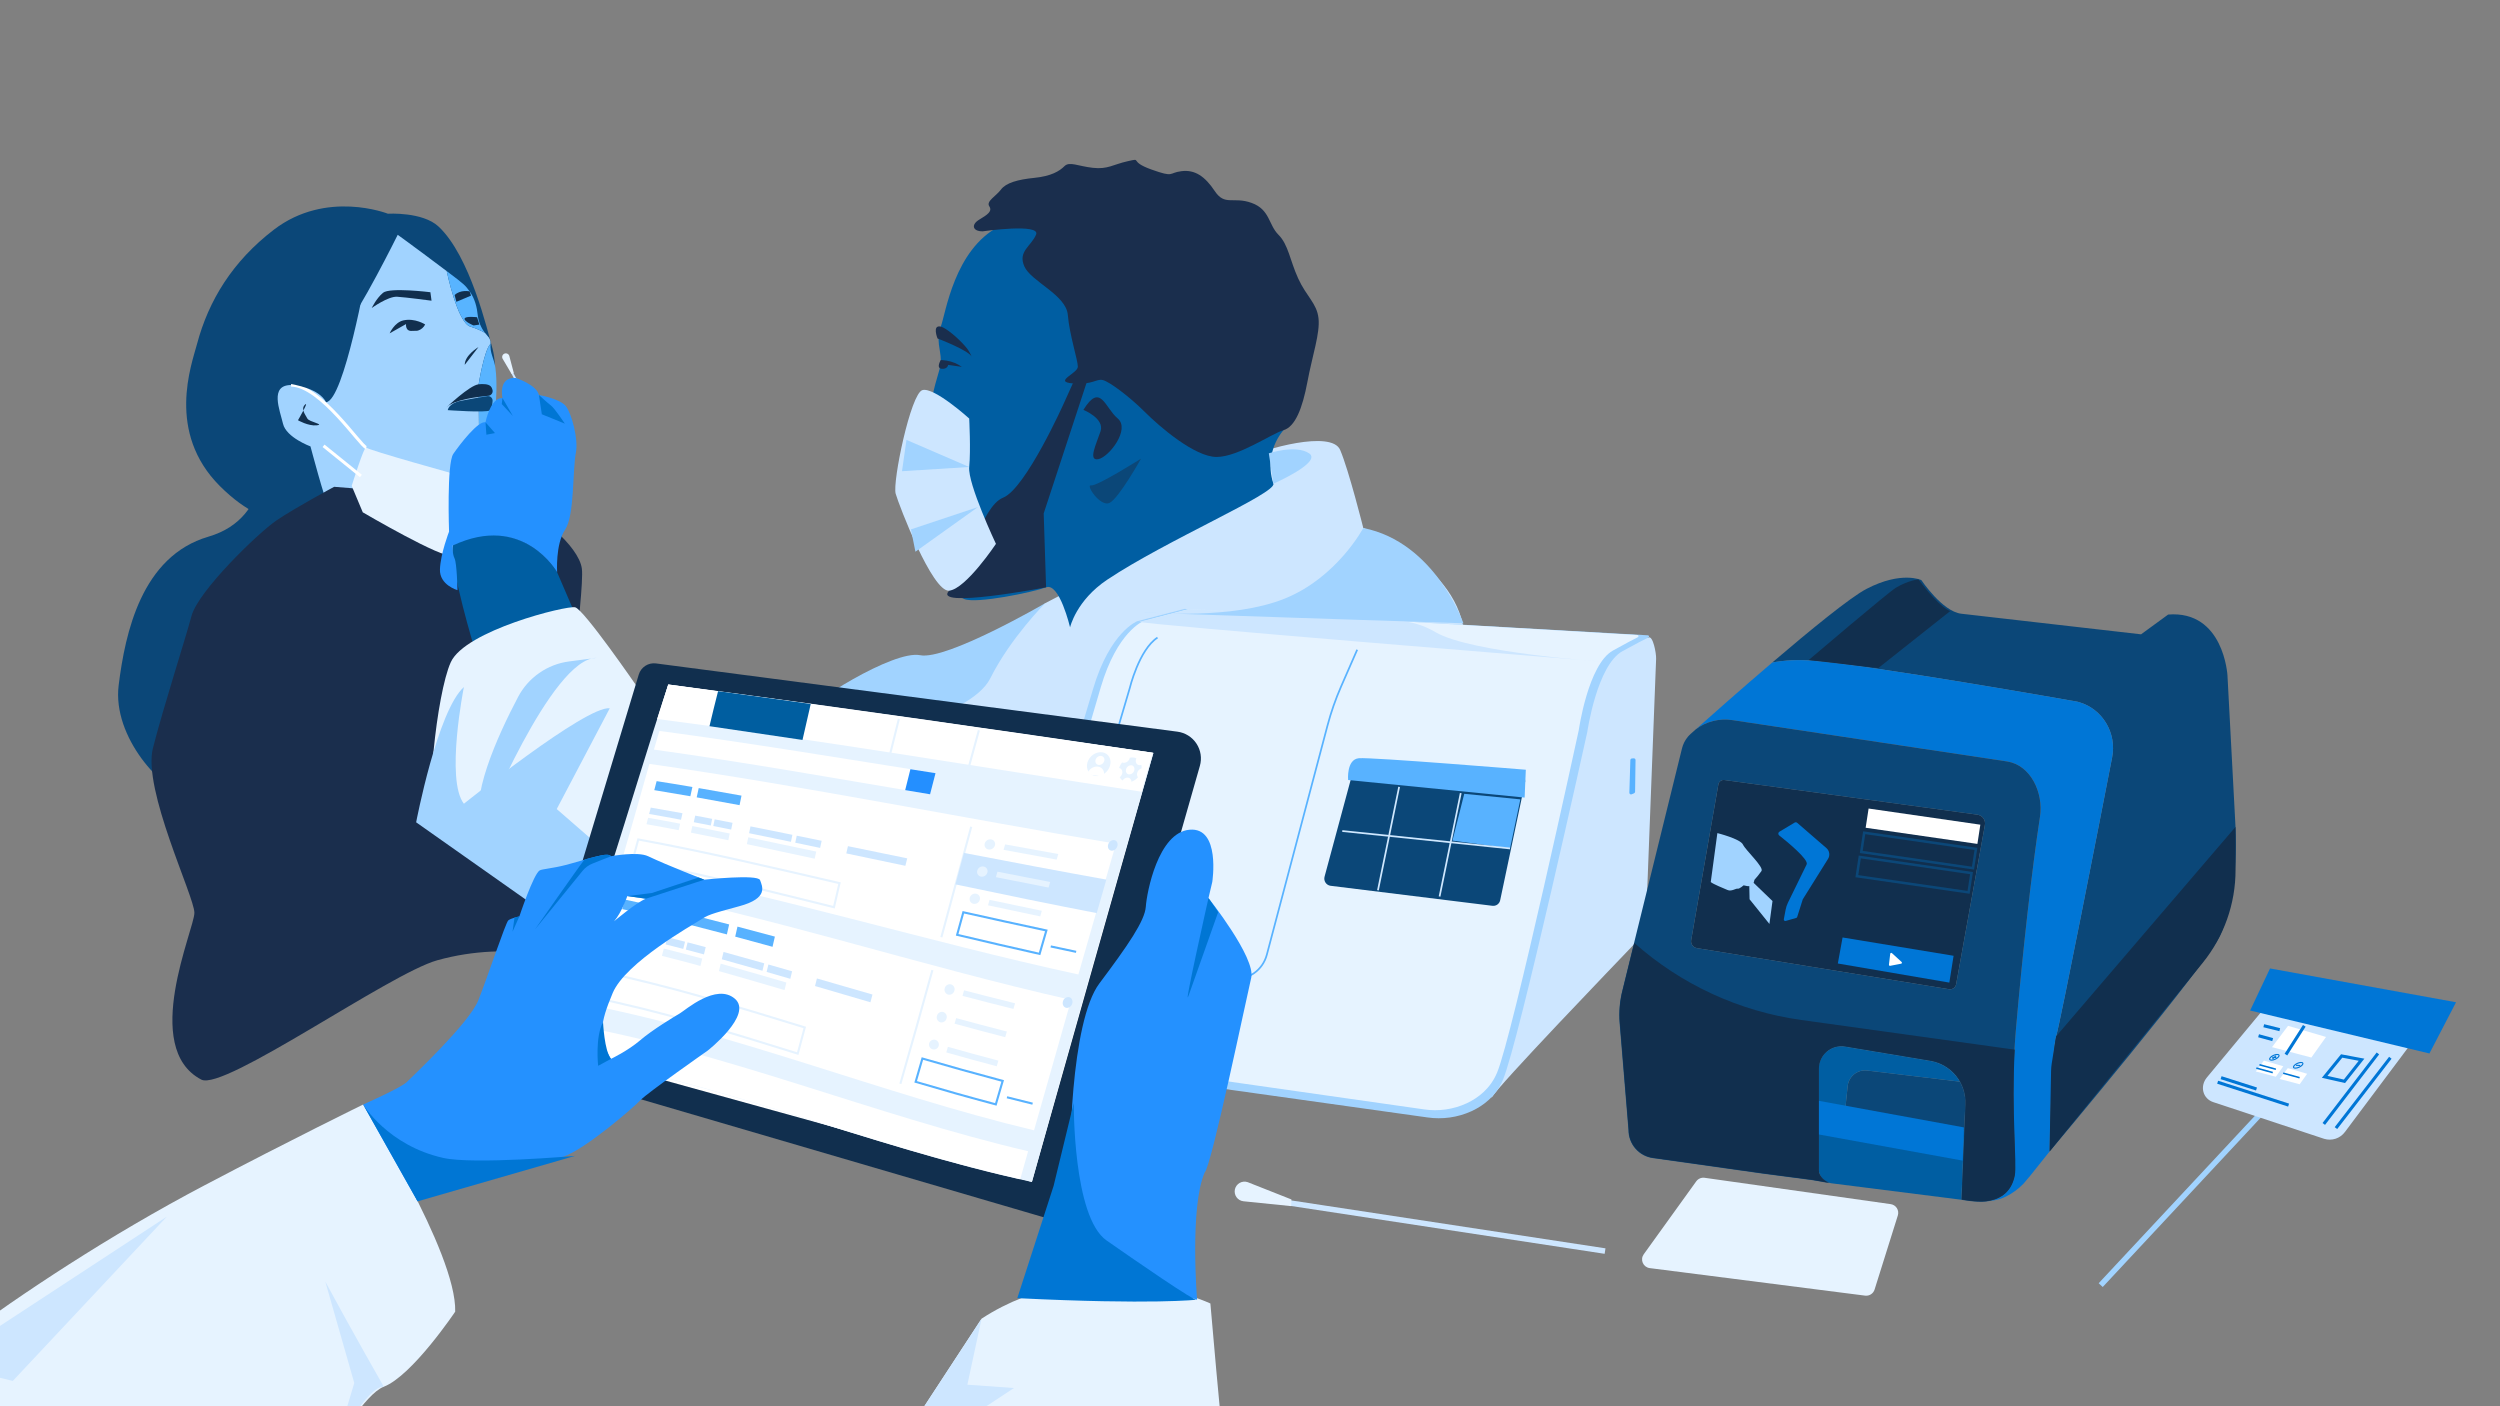 <svg width="800" height="450" viewBox="0 0 800 450" fill="none" xmlns="http://www.w3.org/2000/svg">
<rect x="0" y="0" width="800" height="450" fill="#808080" stroke="none"/>
<g clip-path="url(#clip0)">
<path d="M181.755 152.684L164.224 119.206L163.643 119.51L181.174 152.988L181.755 152.684Z" fill="#CDE6FF"/>
<path d="M160.853 114.825L163.734 119.716L164.392 119.279L162.974 113.884C162.924 113.728 162.842 113.585 162.733 113.463C162.624 113.341 162.491 113.243 162.342 113.176C162.193 113.109 162.031 113.074 161.868 113.073C161.704 113.072 161.542 113.106 161.393 113.172C161.243 113.238 161.108 113.335 160.998 113.457C160.888 113.578 160.804 113.722 160.753 113.878C160.703 114.034 160.685 114.199 160.702 114.362C160.72 114.525 160.771 114.683 160.853 114.825Z" fill="#E6F3FF"/>
<path d="M672.871 411.843L742.515 337.197L741.219 335.988L671.575 410.634L672.871 411.843Z" fill="#A1D3FF"/>
<path d="M750.666 324.686L740.777 336.406L742.48 337.692L754.962 329.249C755.314 328.982 755.607 328.645 755.82 328.258C756.034 327.872 756.164 327.444 756.202 327.004C756.239 326.564 756.184 326.121 756.04 325.704C755.895 325.286 755.665 324.904 755.363 324.581C755.06 324.257 754.692 324.001 754.283 323.829C753.875 323.657 753.434 323.574 752.991 323.584C752.548 323.593 752.112 323.697 751.711 323.887C751.31 324.077 750.954 324.349 750.666 324.686Z" fill="#A1D3FF"/>
<path d="M83.938 141.437C83.938 141.437 88.117 165.465 66.701 171.733C45.285 178.001 40.061 202.551 37.972 219.266C35.882 235.981 52.075 253.219 60.433 254.786C68.79 256.353 98.041 225.535 100.653 219.266C103.265 212.998 115.487 152.315 115.487 152.315L100.131 140.392L83.938 141.437Z" fill="#0B4778"/>
<path d="M334.467 193.019C334.467 193.019 302.927 211.363 294.439 209.666C285.951 207.968 258.79 224.944 255.395 230.037C251.999 235.129 249.453 252.954 249.453 252.954L337.728 262.291L334.467 193.019Z" fill="#A1D3FF"/>
<path d="M154.217 155.135C154.316 153.558 160.711 122.674 157.599 111.554C156.024 105.927 150.482 81.956 140.316 72.481C135.216 67.727 124.119 68.388 124.119 68.388C124.119 68.388 104.454 60.595 87.595 73.532C74.496 83.583 66.769 96.06 63.044 110.096C61.298 116.676 53.12 138.303 70.357 155.54C87.57 172.753 99.74 165.316 102.22 167.554C110.949 175.429 96.55 173.538 101.784 171.855C129.971 162.793 154.217 155.135 154.217 155.135Z" fill="#0B4778"/>
<path d="M153.161 122.973C153.161 122.973 154.965 111.839 156.986 110.029C157.019 109.565 156.95 109.1 156.784 108.665C156.619 108.231 156.361 107.837 156.029 107.512C155.736 107.197 155.459 106.867 155.199 106.524C153.707 105.683 152.127 105.01 150.488 104.516C146.346 103.225 142.946 86.757 142.946 86.757L135.641 81.289C131.093 77.894 127.266 75.14 127.266 75.14C127.266 75.14 115.119 99.692 109.692 105.894C104.265 112.097 93.152 123.21 93.152 123.21C86.174 123.21 89.534 131.221 90.567 135.615C91.601 140.008 99.354 142.851 99.354 142.851C99.354 142.851 104.006 160.425 105.04 161.717C106.074 163.009 118.22 176.448 118.22 176.448C128.041 194.539 140.963 202.034 143.806 203.584C148.309 206.041 146.39 188.853 146.39 188.853L140.963 180.325L143.031 151.38C150.272 151.38 154.163 145.92 156.254 140.449C154.639 140.068 153.29 139.654 153.29 139.654L153.161 122.973Z" fill="#A1D3FF"/>
<path d="M158.537 117.782C158.066 114.48 156.728 113.131 156.986 110.029C154.965 111.839 153.161 122.973 153.161 122.973L153.29 139.654C153.29 139.654 154.639 140.068 156.254 140.449C157.409 137.306 158.176 134.034 158.537 130.704C158.821 128.146 159.112 121.818 158.537 117.782Z" fill="#58B4FF"/>
<path d="M150.488 104.516C152.128 105.01 153.708 105.683 155.199 106.524C153.904 104.872 153.099 102.89 152.874 100.804C152.637 98.404 151.963 95.533 150.267 93.231C148.888 91.36 148.944 91.235 142.946 86.757C142.946 86.757 146.346 103.225 150.488 104.516Z" fill="#58B4FF"/>
<path d="M153.11 111.063C153.11 111.063 148.716 113.647 148.716 116.749L153.11 111.063Z" fill="#112F4E"/>
<path d="M136.053 103.827C136.053 103.827 132.794 101.711 129.118 102.515C126.208 103.152 124.681 106.67 124.681 106.67L129.936 103.697C129.936 103.697 129.611 106.138 131.937 105.88C132.341 105.835 133.39 105.909 133.755 105.789C134.252 105.636 134.712 105.384 135.108 105.046C135.503 104.709 135.824 104.294 136.053 103.827Z" fill="#112F4E"/>
<path d="M152.67 101.515C152.67 101.515 148.851 101.06 148.669 101.97C148.487 102.879 151.546 104.146 151.546 104.146L153.398 103.879L152.67 101.515Z" fill="#112F4E"/>
<path d="M157.622 124.853C157.663 125.059 157.66 125.27 157.614 125.475C157.568 125.679 157.48 125.872 157.356 126.04C157.231 126.208 157.073 126.349 156.89 126.452C156.708 126.556 156.507 126.62 156.298 126.641C152.99 126.997 145.427 127.792 142.868 130.351C142.868 130.351 150.267 123.294 153.161 122.973C154.425 122.832 156.273 122.831 157.019 123.616C157.331 123.965 157.539 124.393 157.622 124.853Z" fill="#112F4E"/>
<path d="M155.968 126.771C156.181 126.737 156.4 126.752 156.606 126.814C156.813 126.876 157.003 126.984 157.163 127.129C157.322 127.274 157.447 127.454 157.528 127.654C157.608 127.854 157.643 128.07 157.629 128.285C157.548 129.471 157.318 130.89 156.698 131.333C155.573 132.137 143.28 131.248 143.28 131.248C143.28 131.248 143.514 129.082 147.373 128.278C149.991 127.733 153.794 127.113 155.968 126.771Z" fill="#0B4778"/>
<path d="M138.089 96.222L137.728 93.514C137.728 93.514 124.73 91.889 122.564 93.695C120.398 95.5 118.954 98.569 118.954 98.569C118.954 98.569 124.189 94.778 127.077 94.958C129.965 95.139 138.089 96.222 138.089 96.222Z" fill="#112F4E"/>
<path d="M150.267 93.231C150.267 93.231 147.295 92.612 145.49 94.417L146.032 96.583L150.725 94.597L150.267 93.231Z" fill="#112F4E"/>
<path d="M106.929 155.778C106.929 155.778 94.284 162.564 88.424 166.573C82.563 170.583 63.441 189.089 61.282 197.108C59.123 205.127 52.337 226.101 48.944 239.363C45.551 252.626 62.207 286.862 62.207 292.105C62.207 297.349 44.984 335.294 64.416 345.473C71.628 349.25 124.681 311.521 139.959 307.277C186.757 294.277 228.765 330.043 228.765 330.043C228.765 330.043 177.872 250.466 178.797 246.764C179.723 243.063 187.125 189.395 186.2 181.992C185.275 174.589 171.395 163.486 164.917 161.635C158.44 159.784 106.929 155.778 106.929 155.778Z" fill="#1A2E4D"/>
<path d="M143.645 168.308C143.645 168.308 166.291 157.394 174.204 163.124C174.204 163.124 169.02 158.486 163.563 158.759C158.106 159.032 143.645 168.308 143.645 168.308Z" fill="#0076D4"/>
<path d="M97.535 129.565C99.183 127.916 95.352 134.476 95.352 134.476C95.352 134.476 98.626 136.386 101.355 136.113C104.083 135.84 98.899 135.021 98.354 133.93C97.808 132.839 96.171 130.929 97.535 129.565Z" fill="#112F4E"/>
<path d="M147.007 152.119C147.007 152.119 117.725 144.025 117.18 143.207C116.634 142.388 112.541 155.485 112.541 155.485L116.088 163.943C116.088 163.943 141.95 179.102 144.678 177.738L147.007 152.119Z" fill="#E6F3FF"/>
<path d="M93.152 123.21C102.684 123.403 115.27 142.661 117.18 143.207" stroke="white" stroke-miterlimit="10"/>
<path d="M115.487 152.315L103.538 142.661" stroke="white" stroke-miterlimit="10"/>
<path d="M178.286 183.137L184.038 196.491L151.961 207.903C151.961 207.903 143.936 181.676 144.864 174.587C144.864 174.587 152.886 169.349 163.064 171.817C173.242 174.284 178.286 183.137 178.286 183.137Z" fill="#005EA2"/>
<path d="M203.777 219.624C203.777 219.624 186.814 194.949 184.038 194.332C181.262 193.715 148.876 201.735 144.25 211.913C139.623 222.091 135.922 259.72 139.315 262.496L194.216 300.741L247.575 264.655L203.777 219.624Z" fill="#E6F3FF"/>
<path d="M178.286 183.137C178.286 183.137 167.405 163.9 144.864 174.587C144.864 174.587 144.67 177.113 145.447 178.668C146.224 180.222 146.39 188.853 146.39 188.853C146.39 188.853 140.589 187.218 140.783 182.166C140.978 177.113 143.698 170.118 143.698 170.118C143.698 170.118 142.921 148.355 145.058 145.246C147.196 142.137 153.025 134.558 155.357 135.141C155.357 135.141 156.912 127.174 160.798 127.369C160.798 127.369 159.243 120.568 165.073 120.956C165.073 120.956 171.68 123.094 172.457 126.397C172.457 126.397 179.064 127.563 181.007 129.895C182.95 132.227 185.093 140.616 184.31 144.663C183.144 150.687 183.921 164.872 180.812 169.535C177.703 174.199 178.286 183.137 178.286 183.137Z" fill="#2491FF"/>
<path d="M172.457 126.397L173.385 132.566L180.752 135.567C180.752 135.567 177.478 130.656 176.386 129.837C175.295 129.019 172.457 126.397 172.457 126.397Z" fill="#0076D4"/>
<path d="M160.798 127.369L160.561 129.292L164.108 133.112L160.798 127.369Z" fill="#0076D4"/>
<path d="M155.357 135.141L155.651 139.114L158.379 138.568L155.357 135.141Z" fill="#0076D4"/>
<path d="M165.781 223.032C159.223 235.487 149.786 256.207 154.388 264.837C154.388 264.837 176.457 210.514 190.886 210.514L182.106 211.66C178.673 212.109 175.398 213.377 172.557 215.356C169.716 217.335 167.392 219.968 165.781 223.032Z" fill="#A1D3FF"/>
<path d="M148.447 219.851C148.447 219.851 142.505 249.559 148.447 257.198C148.447 257.198 187.491 225.793 195.13 226.641L178.154 258.896L195.503 273.994L184.945 299.638L133.168 263.14C133.168 263.14 139.959 227.49 148.447 219.851Z" fill="#A1D3FF"/>
<path d="M382.904 279.032L366.26 297.211L385.465 269.016L382.904 279.032Z" fill="#58B4FF"/>
<path d="M273.396 236.509C273.396 236.509 310.409 230.032 316.886 217.078C323.363 204.123 334.467 193.019 334.467 193.019L398.314 159.708C398.314 159.708 400.133 156.265 402.446 152.216C404.759 148.168 396.091 147.878 398.867 146.49C404.419 143.714 426.074 137.5 428.85 143.977C431.626 150.455 436.252 168.961 436.252 168.961C436.252 168.961 467.713 180.99 468.638 204.123L453.189 295.553L391.837 328.116L240.084 289.253L273.396 236.509Z" fill="#CDE6FF"/>
<path d="M342.423 200.75C342.423 200.75 339.026 186.338 334.747 187.943C330.469 189.547 312.285 193.291 308.542 191.686C304.798 190.082 301.054 181.525 301.054 181.525C301.054 181.525 295.706 139.275 297.845 129.113C299.985 118.952 301.054 118.417 301.054 115.208C301.054 111.999 299.45 108.791 301.054 104.512C302.659 100.234 305.333 79.911 319.773 72.423C319.773 72.423 343.304 61.192 353.466 63.866C363.627 66.54 379.137 84.724 379.137 84.724C379.137 84.724 402.134 84.724 405.342 91.142C408.551 97.559 410.691 137.67 410.691 137.67C408.74 140.012 407.421 142.814 406.86 145.81C406.298 148.805 406.512 151.895 407.482 154.784C408.463 157.878 373.209 172.89 354.337 185.485C344.348 192.152 342.423 200.75 342.423 200.75Z" fill="#005EA2"/>
<path d="M314.424 74.028C314.424 74.028 333.143 71.354 331.538 75.097C329.934 78.841 325.655 80.445 327.795 85.259C329.934 90.072 341.165 94.351 341.7 100.768C342.235 107.186 344.909 115.208 344.909 117.347C344.909 119.487 336.886 122.161 343.304 122.696C349.722 123.23 350.792 121.091 352.931 121.626C355.07 122.161 361.488 126.974 366.301 131.787C371.114 136.601 382.345 146.227 389.298 146.227C396.251 146.227 406.947 138.74 410.69 137.67C414.434 136.601 416.771 130.748 418.375 122.192C419.979 113.635 422.456 106.651 421.921 101.838C421.387 97.025 418.071 94.939 415.396 89.056C412.722 83.173 412.295 78.306 409.086 75.097C405.877 71.888 406.412 67.075 400.529 64.936C394.646 62.797 391.972 66.006 388.763 61.192C385.554 56.379 382.345 54.24 378.067 54.775C373.788 55.309 375.928 56.914 368.44 54.24C360.953 51.566 365.766 50.496 360.953 51.566C356.14 52.635 354.535 54.24 349.722 53.705C344.909 53.17 342.235 51.566 340.63 53.17C339.026 54.775 336.352 56.379 331.003 56.914C325.655 57.449 321.912 58.518 320.307 60.657C318.703 62.797 315.494 64.401 316.564 66.006C317.633 67.61 316.029 68.68 313.355 70.284C310.681 71.888 311.215 74.028 314.424 74.028Z" fill="#1A2E4D"/>
<path d="M477.285 351.289C479.512 347.303 516.239 309.145 524.582 300.419C525.881 299.047 526.635 297.247 526.701 295.358L529.957 210.805C530.03 209.102 528.956 203.246 527.491 204.001L516.049 206.159C511.84 208.517 507.511 213.384 506.532 218.264C506.532 218.264 478.483 331.408 475.91 336.702L477.285 351.289Z" fill="#CDE6FF"/>
<path d="M379.029 194.841L363.922 198.783C363.922 198.783 355.243 202.069 349.779 220.467C346.115 232.804 331.171 282.694 321.535 313.234C317.306 326.641 325.671 339.186 339.325 341.101L456.749 357.575C461.554 358.282 466.461 357.591 470.884 355.582C474.742 353.797 478.727 350.764 480.916 345.61C486.067 333.485 507.925 234.265 507.925 234.265C507.925 234.265 511.005 212.865 519.213 208.361C523.597 205.955 526.137 204.661 527.491 204.001C527.564 203.965 527.623 203.906 527.658 203.833C527.694 203.76 527.705 203.677 527.689 203.598C527.674 203.518 527.632 203.446 527.572 203.392C527.511 203.338 527.434 203.305 527.353 203.299L379.029 194.841Z" fill="#A1D3FF"/>
<path d="M380.497 194.884L365.881 198.763C365.881 198.763 357.484 201.996 352.198 220.098C348.653 232.237 334.195 281.325 324.873 311.374C320.781 324.565 328.874 336.909 342.084 338.793L455.689 355.002C460.341 355.697 465.095 355.016 469.364 353.041C473.097 351.285 476.952 348.3 479.07 343.23C484.054 331.299 505.2 233.675 505.2 233.675C505.2 233.675 508.181 212.619 516.121 208.187C520.363 205.82 522.82 204.547 524.13 203.897C524.201 203.861 524.258 203.803 524.292 203.732C524.327 203.66 524.338 203.58 524.323 203.502C524.307 203.424 524.268 203.353 524.209 203.3C524.15 203.247 524.076 203.214 523.997 203.207L380.497 194.884Z" fill="#E6F3FF"/>
<path d="M387.482 312.243C387.482 312.243 386.75 319.966 376.72 318.803C366.689 317.64 351.828 315.701 351.828 315.701C351.828 315.701 342.541 316.089 344.269 306.987L387.482 312.243Z" fill="#CDE6FF"/>
<path d="M364.699 198.962C362.183 199.579 512.879 211.743 512.879 211.743C512.879 211.743 470.736 208.939 459.433 202.332C455.771 200.148 451.636 198.876 447.379 198.625L380.497 194.884C380.497 194.884 373.053 196.913 364.699 198.962Z" fill="#CDE6FF"/>
<path d="M434.303 207.905L429.149 219.69C427.384 223.727 425.931 227.894 424.804 232.154L405.387 305.497C404.069 310.476 399.469 313.708 394.554 313.11L344.269 306.987C340.084 306.477 337.368 302.131 338.607 297.928L361.488 220.313C361.488 220.313 364.46 207.905 370.404 204.027" stroke="#58B2FF" stroke-width="0.557" stroke-miterlimit="10"/>
<path d="M433.434 245.037L423.866 280.506C423.774 280.824 423.751 281.158 423.799 281.485C423.846 281.813 423.963 282.126 424.142 282.405C424.32 282.684 424.556 282.921 424.834 283.101C425.112 283.282 425.425 283.401 425.752 283.45L477.62 289.861C478.181 289.921 478.743 289.768 479.195 289.432C479.648 289.096 479.957 288.602 480.062 288.049L487.994 250.449C488.068 250.131 488.073 249.801 488.01 249.48C487.947 249.16 487.817 248.856 487.628 248.59C487.44 248.323 487.197 248.1 486.915 247.934C486.634 247.768 486.321 247.663 485.996 247.627L435.764 243.347C435.239 243.31 434.717 243.459 434.291 243.768C433.865 244.077 433.562 244.526 433.434 245.037Z" fill="#0B4778"/>
<path d="M486.511 255.798L483.208 271.505L464.796 268.983L468.559 254.021L486.511 255.798Z" fill="#58B2FF"/>
<path d="M487.882 255.226L431.393 249.608C431.393 249.608 430.822 243.022 434.817 242.634C438.811 242.247 488.262 246.315 488.262 246.315L487.882 255.226Z" fill="#58B2FF"/>
<path d="M429.528 265.929L483.208 271.506" stroke="#CFE8FF" stroke-width="0.557" stroke-miterlimit="10"/>
<path d="M467.439 253.791L460.662 286.88" stroke="#CFE8FF" stroke-width="0.557" stroke-miterlimit="10"/>
<path d="M447.721 251.801L440.944 284.89" stroke="#CFE8FF" stroke-width="0.557" stroke-miterlimit="10"/>
<path d="M522.808 242.665L522.21 242.704C522.076 242.715 521.95 242.776 521.859 242.875C521.767 242.974 521.715 243.103 521.713 243.238L521.394 253.65C521.388 253.74 521.405 253.83 521.444 253.911C521.482 253.992 521.54 254.063 521.612 254.116C521.685 254.169 521.77 254.202 521.859 254.214C521.948 254.225 522.038 254.214 522.122 254.181L522.898 253.855C522.996 253.812 523.08 253.741 523.139 253.652C523.198 253.562 523.229 253.457 523.23 253.35L523.371 243.225C523.374 243.15 523.361 243.076 523.334 243.007C523.306 242.937 523.265 242.874 523.212 242.821C523.159 242.769 523.096 242.728 523.026 242.701C522.957 242.674 522.883 242.661 522.808 242.665Z" fill="#58B2FF"/>
<path d="M513.756 399.469L412.834 384.078L412.566 385.83L513.489 401.221L513.756 399.469Z" fill="#CDE6FF"/>
<path d="M397.905 384.406L413.161 385.96L413.262 383.828L399.249 378.285C398.83 378.145 398.387 378.093 397.947 378.135C397.507 378.177 397.081 378.311 396.696 378.528C396.312 378.745 395.977 379.041 395.714 379.395C395.451 379.75 395.265 380.156 395.169 380.587C395.072 381.02 395.068 381.468 395.157 381.903C395.246 382.337 395.425 382.748 395.683 383.109C395.941 383.469 396.273 383.771 396.656 383.995C397.039 384.218 397.464 384.359 397.905 384.406Z" fill="#E6F3FF"/>
<path d="M715.364 264.609L712.787 216.104C712.787 216.104 711.615 195.249 693.807 196.655L685.137 202.982L627.597 196.389C621.57 195.698 614.84 185.642 614.84 185.642C614.84 185.642 608.513 182.596 597.265 188.454C592.1 191.145 579.371 201.547 567.116 212.009C571.263 211.255 575.492 211.056 579.691 211.418C597.5 212.589 664.751 224.54 664.751 224.54C664.943 224.59 665.133 224.642 665.319 224.697C672.866 226.9 677.393 234.616 675.89 242.332C672.117 261.701 659.351 327.039 657.955 331.625C656.421 336.666 655.912 364.865 655.852 368.496C655.852 368.496 706.593 308.262 710.518 299.147C713.57 292.058 716.082 281.114 715.364 264.609Z" fill="#0B4778"/>
<path d="M675.89 242.332C677.393 234.616 672.866 226.9 665.319 224.697C665.132 224.643 664.943 224.59 664.751 224.54C664.751 224.54 597.5 212.589 579.691 211.418C575.492 211.056 571.263 211.255 567.116 212.009C557.277 220.408 547.748 228.843 542.68 233.36C544.329 232.124 546.209 231.228 548.208 230.726C550.207 230.223 552.287 230.123 554.325 230.431L642.244 243.664C649.838 244.807 653.967 253.738 652.8 261.329C650.254 277.887 647.217 304.762 645.067 329.751C643.132 352.247 645.47 372.161 644.648 376.268C643.45 382.259 639.12 384.074 635.425 384.484C637.763 384.224 639.703 383.984 641.846 382.926C643.945 381.89 645.851 380.501 647.482 378.821C648.166 378.016 648.884 377.168 649.626 376.291L655.852 368.496C655.912 364.865 656.421 336.666 657.955 331.626C659.351 327.039 672.117 261.701 675.89 242.332Z" fill="#0076D6"/>
<path d="M632.761 260.692L551.8 249.602C551.362 249.542 550.917 249.654 550.559 249.915C550.201 250.177 549.959 250.566 549.883 251.003L547.188 266.432L541.179 300.83C541.129 301.119 541.136 301.415 541.201 301.701C541.266 301.987 541.386 302.257 541.556 302.496C541.726 302.735 541.942 302.937 542.19 303.092C542.439 303.247 542.716 303.351 543.005 303.399L579.229 309.302L623.692 316.549C624.206 316.633 624.732 316.511 625.158 316.211C625.583 315.91 625.873 315.454 625.966 314.942L635.168 264.008C635.236 263.631 635.227 263.245 635.142 262.872C635.057 262.498 634.897 262.146 634.672 261.837C634.447 261.527 634.162 261.266 633.833 261.069C633.505 260.872 633.14 260.744 632.761 260.692Z" fill="#112F4E"/>
<path d="M627.15 346.127L604.742 343.438L597.554 342.576C596.813 342.478 596.059 342.53 595.338 342.728C594.617 342.927 593.943 343.268 593.356 343.731C592.769 344.194 592.28 344.77 591.92 345.426C591.559 346.081 591.333 346.802 591.256 347.545L590.504 354.765L616.833 359.616L628.544 361.774L628.889 353.402C629.012 350.861 628.409 348.338 627.15 346.127Z" fill="#0B4778"/>
<path d="M642.243 243.664L554.325 230.431C552.287 230.123 550.207 230.223 548.208 230.726C546.209 231.228 544.329 232.124 542.679 233.36C542.053 233.918 541.491 234.42 541.009 234.851C540.672 235.153 540.357 235.479 540.069 235.828L540.058 235.842C539.202 236.896 538.585 238.124 538.25 239.439L525.263 292.173L519.211 316.748C518.297 320.236 517.982 323.854 518.28 327.448L521.11 361.619C521.101 363.807 521.888 365.925 523.324 367.576C524.76 369.227 526.748 370.3 528.916 370.595L564.046 375.551L579.958 377.645L585.348 378.594L584.67 378.27C583.645 377.78 582.806 376.97 582.279 375.963L581.961 375.355V342.066C581.961 341.015 582.19 339.977 582.632 339.024C583.074 338.071 583.718 337.225 584.52 336.546C585.322 335.867 586.262 335.371 587.276 335.093C588.289 334.814 589.351 334.76 590.387 334.933L599.528 336.463L617.678 339.501C620.923 340.046 623.856 341.762 625.922 344.323C627.988 346.885 629.044 350.115 628.889 353.402L628.544 361.774L628.541 361.858L628.308 367.514L628.015 374.649L627.633 383.919C627.633 383.919 632.334 384.828 635.424 384.484C639.12 384.074 643.45 382.259 644.648 376.268C645.47 372.161 643.132 352.247 645.067 329.751C647.217 304.762 650.254 277.887 652.8 261.329C653.967 253.738 649.838 244.807 642.243 243.664ZM635.168 264.008L625.966 314.942C625.873 315.455 625.583 315.91 625.157 316.211C624.732 316.511 624.206 316.633 623.692 316.549L579.229 309.302L543.005 303.399C542.716 303.352 542.439 303.247 542.19 303.092C541.941 302.938 541.726 302.735 541.556 302.496C541.386 302.257 541.265 301.987 541.201 301.701C541.136 301.415 541.129 301.119 541.179 300.831L547.188 266.432L549.883 251.003C549.959 250.566 550.201 250.177 550.559 249.915C550.917 249.654 551.362 249.542 551.8 249.602L632.761 260.692C633.14 260.744 633.505 260.873 633.833 261.069C634.162 261.266 634.447 261.527 634.672 261.837C634.897 262.146 635.057 262.499 635.142 262.872C635.227 263.245 635.236 263.631 635.168 264.008V264.008Z" fill="#0B4778"/>
<path d="M616.833 359.616L590.504 354.765L591.255 347.545C591.333 346.802 591.559 346.081 591.92 345.426C592.28 344.77 592.769 344.194 593.356 343.731C593.943 343.268 594.617 342.927 595.338 342.728C596.059 342.53 596.813 342.478 597.554 342.576L604.742 343.438L627.15 346.127C626.164 344.387 624.802 342.889 623.163 341.743C621.525 340.597 619.65 339.831 617.678 339.501L599.528 336.463L590.387 334.933C589.351 334.76 588.289 334.814 587.276 335.093C586.263 335.371 585.322 335.867 584.52 336.546C583.718 337.225 583.074 338.071 582.632 339.024C582.19 339.977 581.961 341.015 581.961 342.066V374C581.961 375.131 582.369 376.224 583.111 377.078C583.853 377.932 584.879 378.489 585.999 378.647L627.633 383.919L628.015 374.649L628.308 367.514L628.541 361.858L628.545 361.774L616.833 359.616Z" fill="#005EA2"/>
<path d="M613.932 185.429C613.932 185.429 610.902 185.583 606.718 188.053C604.286 189.489 578.783 211.205 578.783 211.205L601.03 213.797L624.08 195.537C624.08 195.537 620.846 194.779 613.932 185.429Z" fill="#112F4E"/>
<path d="M715.364 264.609L657.955 331.626L656.563 340.261C656.433 341.066 656.361 341.88 656.345 342.695L655.852 368.496L704.817 308.165C711.658 299.736 715.387 289.209 715.377 278.354L715.364 264.609Z" fill="#112F4E"/>
<path d="M628.445 360.77L581.82 352.227L581.538 362.943L628.071 371.404L628.445 360.77Z" fill="#0076D6"/>
<path d="M522.974 301.731L519.297 316.662C518.383 320.15 518.068 323.768 518.366 327.361L521.197 361.533C521.187 363.721 521.974 365.838 523.41 367.49C524.846 369.141 526.834 370.214 529.002 370.509L564.132 375.465L580.045 377.559L585.434 378.508L584.757 378.184C583.731 377.694 582.892 376.885 582.365 375.877C582.156 375.478 582.047 375.034 582.047 374.583V341.98C582.047 340.929 582.276 339.891 582.718 338.938C583.16 337.985 583.804 337.139 584.606 336.46C585.408 335.781 586.349 335.285 587.362 335.007C588.375 334.728 589.437 334.674 590.473 334.847L599.615 336.377L617.764 339.415C621.009 339.96 623.942 341.675 626.008 344.237C628.074 346.799 629.13 350.029 628.975 353.316L628.63 361.688L628.627 361.772L628.394 367.428L628.101 374.563L627.719 383.833C627.719 383.833 632.42 384.742 635.511 384.398C639.206 383.988 643.536 382.173 644.734 376.182C645.479 372.458 643.627 355.743 644.717 335.89L576.397 326.392C556.544 323.631 537.954 315.049 522.974 301.731Z" fill="#112F4E"/>
<path d="M549.558 266.593C549.558 266.593 556.898 268.428 557.745 270.263C558.591 272.098 564.519 277.461 563.673 278.731C562.978 279.717 562.224 280.66 561.414 281.554C561.414 281.554 561.132 283.954 559.015 283.53C556.898 283.107 558.027 283.248 558.027 283.248C558.027 283.248 556.615 284.518 556.051 284.377C555.486 284.236 554.075 285.365 552.805 284.8C551.534 284.236 548.288 282.966 547.441 282.26L549.558 266.593Z" fill="#A1D3FF"/>
<path d="M559.72 281.131L559.862 287.765L566.213 295.668L567.201 288.329L559.72 281.131Z" fill="#A1D3FF"/>
<path d="M632.767 270.052L597.01 264.882L597.951 258.73L633.708 263.9L632.767 270.052Z" fill="white"/>
<path d="M631.358 277.8L595.601 272.631L596.542 266.479L632.3 271.649L631.358 277.8Z" stroke="#0B4778" stroke-width="0.808" stroke-miterlimit="10"/>
<path d="M629.95 285.549L594.192 280.38L595.133 274.228L630.891 279.398L629.95 285.549Z" stroke="#0B4778" stroke-width="0.808" stroke-miterlimit="10"/>
<path d="M623.786 314.43L588.108 308.321L589.622 299.99L625.149 305.847L623.786 314.43Z" fill="#0076D6"/>
<path d="M604.87 305.201L604.465 308.706C604.459 308.757 604.466 308.808 604.483 308.856C604.501 308.904 604.53 308.947 604.567 308.982C604.605 309.017 604.65 309.042 604.699 309.057C604.748 309.071 604.8 309.073 604.85 309.063L608.356 308.389C608.415 308.378 608.47 308.35 608.515 308.309C608.559 308.268 608.591 308.216 608.608 308.158C608.624 308.1 608.624 308.038 608.607 307.98C608.591 307.922 608.558 307.87 608.514 307.829L605.413 304.997C605.368 304.957 605.314 304.93 605.255 304.918C605.196 304.907 605.135 304.912 605.079 304.933C605.023 304.954 604.974 304.99 604.937 305.037C604.9 305.085 604.877 305.141 604.87 305.201Z" fill="white"/>
<path d="M569.405 266.152C569.306 266.211 569.223 266.294 569.162 266.392C569.102 266.491 569.067 266.602 569.059 266.718C569.051 266.833 569.072 266.948 569.119 267.054C569.166 267.159 569.237 267.252 569.328 267.324C571.784 269.264 578.899 275.07 578.127 276.612C577.369 278.129 573.522 286.03 572.123 288.903C571.785 289.597 571.542 290.334 571.4 291.093L570.825 294.157C570.81 294.237 570.816 294.319 570.842 294.395C570.867 294.472 570.912 294.541 570.972 294.595C571.032 294.65 571.104 294.688 571.183 294.706C571.262 294.725 571.344 294.723 571.421 294.701L574.781 293.741C574.856 293.719 574.925 293.679 574.981 293.625C575.037 293.57 575.079 293.502 575.103 293.428L576.887 287.778L584.973 274.84C585.312 274.297 585.447 273.65 585.351 273.017C585.256 272.384 584.937 271.806 584.453 271.387L575.107 263.304C574.993 263.206 574.851 263.146 574.701 263.133C574.551 263.12 574.401 263.155 574.272 263.232L569.405 266.152Z" fill="#0076D6"/>
<path d="M542.798 378.028L525.989 401.375C525.705 401.769 525.528 402.23 525.476 402.713C525.424 403.196 525.499 403.684 525.692 404.13C525.886 404.575 526.192 404.963 526.58 405.254C526.969 405.546 527.426 405.732 527.908 405.793L596.834 414.603C597.487 414.687 598.148 414.538 598.702 414.183C599.256 413.828 599.667 413.29 599.864 412.662L607.307 388.939C607.429 388.551 607.464 388.141 607.412 387.737C607.359 387.334 607.22 386.947 607.003 386.603C606.786 386.259 606.496 385.967 606.155 385.746C605.813 385.525 605.428 385.381 605.025 385.324L545.466 376.891C544.96 376.819 544.444 376.887 543.973 377.088C543.503 377.288 543.097 377.613 542.798 378.028Z" fill="#E6F3FF"/>
<path d="M204.402 215.86L168.691 334.152C168.438 334.99 168.354 335.869 168.443 336.74C168.531 337.61 168.792 338.455 169.208 339.224C169.625 339.994 170.19 340.673 170.871 341.223C171.551 341.773 172.334 342.183 173.174 342.429L333.758 389.463C334.845 389.782 335.984 389.882 337.11 389.758C338.236 389.634 339.326 389.289 340.318 388.742C341.31 388.195 342.184 387.458 342.889 386.572C343.595 385.686 344.118 384.669 344.429 383.579L383.962 245.08C384.303 243.884 384.382 242.629 384.195 241.4C384.007 240.171 383.556 238.997 382.873 237.958C382.191 236.919 381.292 236.039 380.238 235.379C379.185 234.719 378.001 234.293 376.768 234.132L209.918 212.296C208.725 212.14 207.516 212.412 206.505 213.065C205.495 213.718 204.75 214.709 204.402 215.86Z" fill="#112F4E"/>
<path d="M213.85 219.028L178.608 336.297L330.207 378.222L369.095 240.902L213.85 219.028Z" fill="white"/>
<path d="M391.576 462.377C390.968 459.339 387.323 417.11 387.323 417.11C387.323 417.11 349.043 399.185 314.105 421.971L287.674 462.377H391.576Z" fill="#E6F3FF"/>
<path d="M314.105 421.971L309.559 443.103L324.471 444.168L302.635 458.548C302.635 458.548 379.324 446.831 391.576 462.377H287.674L314.105 421.971Z" fill="#CDE6FF"/>
<path d="M329.6 414.072C328.743 414.384 344.182 390.982 342.967 380.653C341.752 370.324 342.663 326.879 351.777 314.727C360.892 302.575 366.36 294.676 366.664 290.119C366.968 285.562 370.613 266.422 380.639 265.51C390.665 264.599 387.93 282.22 387.93 282.22L386.715 287.385C386.715 287.385 401.905 306.524 400.386 312.904C398.867 319.284 387.627 373.362 385.5 375.184C380.639 386.425 383.069 415.894 383.069 415.894C383.069 415.894 352.081 405.869 329.6 414.072Z" fill="#2491FF"/>
<path d="M386.715 287.385C386.715 287.385 378.515 323.782 380.316 318.68C381.779 314.537 389.82 291.873 389.82 291.873L386.715 287.385Z" fill="#0076D4"/>
<path d="M343.604 352.918C343.604 352.918 343.289 389.418 354.108 396.955C362.169 402.57 383.26 417.225 383.069 415.894C383.069 415.894 369.056 417.559 325.536 415.41L337.156 379.476L343.604 352.918Z" fill="#0076D4"/>
<path d="M330.207 378.223C277.64 366.952 227.701 344.806 174.373 337.019C190.129 298.45 200.925 258.622 213.827 219.095C265.635 225.922 317.378 233.349 369.073 240.975C355.923 286.669 342.967 332.418 330.207 378.223Z" fill="#E6F3FF"/>
<path d="M365.286 253.347C313.654 245.498 262.086 236.754 210.286 230.075C211.638 225.783 212.343 223.586 213.85 219.028C265.584 225.848 317.254 233.257 368.877 240.87C367.678 245.029 366.481 249.187 365.286 253.347Z" fill="white"/>
<path d="M256.8 236.782C246.88 235.293 236.957 233.826 227.031 232.382C228.074 227.998 228.618 225.767 229.787 221.173C239.671 222.521 249.554 223.884 259.434 225.261C258.53 229.095 257.652 232.935 256.8 236.782Z" fill="#005EA0"/>
<path d="M297.626 254.177C268.211 249.239 238.809 243.97 209.261 239.867C209.944 237.507 210.292 236.315 211.007 233.897C240.535 237.852 269.947 242.762 299.37 247.415C298.667 250.126 298.319 251.478 297.626 254.177Z" fill="white"/>
<path d="M297.626 254.177C294.43 253.641 292.834 253.373 289.659 252.84C290.321 250.168 290.654 248.83 291.328 246.144C294.533 246.65 296.144 246.905 299.37 247.415C298.667 250.126 298.319 251.478 297.626 254.177Z" fill="#248FFF"/>
<path d="M345.081 311.832C296.047 301.203 247.846 286.145 198.487 277.084C201.666 266.226 204.709 255.329 207.807 244.448C257.768 251.584 307.331 261.675 357.104 269.99C353.081 283.933 349.073 297.88 345.081 311.832Z" fill="white"/>
<path d="M330.891 361.705C281.444 349.886 234.046 329.925 183.982 320.708C188.496 308.44 192.739 296.082 196.538 283.573C245.865 292.863 293.8 308.95 342.755 319.974C338.787 333.88 334.832 347.791 330.891 361.705Z" fill="white"/>
<path d="M326.471 377.338C276.286 366.092 228.431 345.468 177.533 337.361C179.149 333.332 179.914 331.383 181.373 327.593C231.752 336.412 279.283 356.745 328.998 368.394C327.982 371.986 327.477 373.776 326.471 377.338Z" fill="white"/>
<path d="M266.869 290.299C245.467 285.024 224.056 279.555 202.397 275.415C203.15 272.68 203.516 271.325 204.242 268.624C225.847 272.57 247.247 277.68 268.643 282.604C267.94 285.673 267.586 287.211 266.869 290.299Z" stroke="#E6F3FF" stroke-width="0.674" stroke-miterlimit="10"/>
<path d="M255.277 337.153C233.383 330.295 211.464 323.576 188.955 319.018C190.136 315.653 190.697 314.015 191.771 310.81C214.046 315.462 235.796 322.089 257.525 328.783C256.651 332.095 256.203 333.768 255.277 337.153Z" stroke="#E6F3FF" stroke-width="0.674" stroke-miterlimit="10"/>
<path d="M310.792 264.561C307.601 276.344 304.416 288.129 301.237 299.915" stroke="#E6F3FF" stroke-width="0.674" stroke-miterlimit="10"/>
<path d="M287.642 230.049C286.633 234.028 285.642 238.012 284.67 242" stroke="#E6F3FF" stroke-width="0.674" stroke-miterlimit="10"/>
<path d="M313.244 233.686C312.119 237.752 311.007 241.82 309.908 245.893" stroke="#E6F3FF" stroke-width="0.674" stroke-miterlimit="10"/>
<path d="M298.23 310.933C294.885 323.089 291.465 335.224 287.969 347.337L298.23 310.933Z" fill="white"/>
<path d="M220.915 254.799C217.072 254.119 213.223 253.469 209.369 252.847C209.669 251.696 209.819 251.119 210.121 249.962C214.254 250.608 216.569 250.991 221.568 251.843C221.305 253.028 221.175 253.619 220.915 254.799Z" fill="#58B2FF"/>
<path d="M236.658 257.651C232.087 256.809 227.517 255.967 222.941 255.156C223.197 253.972 223.326 253.379 223.585 252.189C228.154 252.975 232.717 253.789 237.281 254.603C237.03 255.825 236.906 256.434 236.658 257.651Z" fill="#58B2FF"/>
<path d="M332.669 305.243C323.859 303.268 315.064 301.235 306.282 299.144C307.078 296.255 307.475 294.813 308.266 291.932C317.114 293.916 325.971 295.857 334.837 297.756C333.97 300.749 333.537 302.246 332.669 305.243Z" stroke="#58B2FF" stroke-width="0.674" stroke-miterlimit="10"/>
<path d="M218.018 295.253C211.728 293.719 205.422 292.272 199.099 290.911C199.458 289.686 199.634 289.078 199.982 287.868C206.266 289.194 212.525 290.613 218.76 292.125C218.468 293.37 218.319 293.996 218.018 295.253Z" fill="#58B2FF"/>
<path d="M232.603 299.014C228.818 298.005 225.026 297.019 221.226 296.058C221.524 294.794 221.671 294.166 221.96 292.915C225.755 293.857 229.544 294.825 233.327 295.817C233.041 297.09 232.897 297.73 232.603 299.014Z" fill="#58B2FF"/>
<path d="M247.211 302.978C243.233 301.879 239.251 300.795 235.266 299.725C235.56 298.436 235.705 297.794 235.991 296.515C239.985 297.565 243.975 298.63 247.961 299.71C247.664 301.012 247.514 301.666 247.211 302.978Z" fill="#58B2FF"/>
<path d="M217.925 262.325C213.562 261.503 211.506 261.128 207.718 260.474C207.929 259.657 208.034 259.248 208.245 258.43C212.001 259.067 214.045 259.432 218.39 260.235C218.204 261.071 218.111 261.489 217.925 262.325Z" fill="#CDE6FF"/>
<path d="M217.179 265.67C212.789 264.816 210.714 264.426 206.872 263.744C207.084 262.926 207.19 262.517 207.401 261.7C211.21 262.365 213.273 262.745 217.646 263.579C217.459 264.415 217.366 264.833 217.179 265.67Z" fill="#E6F3FF"/>
<path d="M233.064 268.88C229.078 268.048 225.089 267.235 221.096 266.44C221.278 265.597 221.369 265.175 221.55 264.332C225.539 265.108 229.524 265.904 233.505 266.719C233.329 267.583 233.241 268.015 233.064 268.88Z" fill="#E6F3FF"/>
<path d="M260.696 274.782C253.467 273.215 246.235 271.662 238.999 270.124C239.178 269.249 239.267 268.812 239.445 267.937C246.698 269.442 253.947 270.963 261.192 272.502C260.994 273.414 260.895 273.869 260.696 274.782Z" fill="#E6F3FF"/>
<path d="M253.1 269.384C248.638 268.459 244.175 267.54 239.712 266.626C239.889 265.751 239.978 265.314 240.156 264.439C244.629 265.33 249.101 266.23 253.57 267.141C253.382 268.038 253.288 268.487 253.1 269.384Z" fill="#CDE6FF"/>
<path d="M289.716 277.063C283.415 275.74 277.114 274.416 270.814 273.091C271.025 272.164 271.13 271.701 271.341 270.774C277.666 272.073 283.99 273.372 290.315 274.67C290.075 275.627 289.956 276.106 289.716 277.063Z" fill="#CDE6FF"/>
<path d="M262.435 271.333C259.215 270.658 257.621 270.325 254.481 269.671C254.671 268.772 254.766 268.322 254.956 267.422C258.104 268.063 259.702 268.389 262.934 269.05C262.734 269.963 262.635 270.42 262.435 271.333Z" fill="#CDE6FF"/>
<path d="M227.454 264.165C225.226 263.726 224.136 263.514 222.012 263.104C222.193 262.261 222.283 261.839 222.464 260.996C224.583 261.395 225.671 261.603 227.897 262.032C227.72 262.886 227.631 263.312 227.454 264.165Z" fill="#CDE6FF"/>
<path d="M233.978 265.465C231.641 264.995 230.495 264.766 228.252 264.323C228.429 263.468 228.518 263.041 228.694 262.186C230.935 262.62 232.081 262.843 234.418 263.303C234.242 264.168 234.154 264.6 233.978 265.465Z" fill="#CDE6FF"/>
<path d="M208.624 301.138C204.832 300.218 201.024 299.359 197.199 298.559C197.476 297.651 197.613 297.2 197.883 296.303C202.272 297.219 204.548 297.735 209.23 298.856C208.991 299.764 208.87 300.221 208.624 301.138Z" fill="#CDE6FF"/>
<path d="M207.621 304.839C203.788 303.903 199.937 303.031 196.069 302.223C196.358 301.298 196.5 300.838 196.781 299.924C200.617 300.722 204.441 301.587 208.253 302.519C208.004 303.442 207.877 303.906 207.621 304.839Z" fill="#E6F3FF"/>
<path d="M224.133 309.113C220.037 307.989 215.928 306.909 211.807 305.873C212.055 304.936 212.178 304.47 212.42 303.543C216.529 304.568 220.627 305.639 224.714 306.755C224.484 307.694 224.368 308.166 224.133 309.113Z" fill="#E6F3FF"/>
<path d="M251.043 316.831C244.056 314.769 237.06 312.743 230.054 310.752C230.287 309.799 230.403 309.325 230.631 308.38C237.647 310.347 244.65 312.356 251.641 314.406C251.404 315.373 251.284 315.858 251.043 316.831Z" fill="#E6F3FF"/>
<path d="M243.989 310.642C239.654 309.403 235.318 308.166 230.971 306.966C231.196 306.025 231.308 305.557 231.528 304.624C235.878 305.813 240.217 307.037 244.557 308.262C244.332 309.211 244.218 309.687 243.989 310.642Z" fill="#CDE6FF"/>
<path d="M278.535 320.729C272.625 319.001 266.716 317.27 260.808 315.534C261.051 314.56 261.172 314.075 261.413 313.106C267.339 314.823 273.265 316.538 279.193 318.251C278.931 319.24 278.799 319.736 278.535 320.729Z" fill="#CDE6FF"/>
<path d="M252.893 313.219C249.839 312.33 248.322 311.889 245.314 311.023C245.544 310.067 245.658 309.59 245.884 308.64C248.897 309.497 250.417 309.933 253.478 310.814C253.246 311.774 253.129 312.255 252.893 313.219Z" fill="#CDE6FF"/>
<path d="M218.642 303.651C216.352 303.055 215.219 302.766 212.98 302.207C213.218 301.285 213.335 300.826 213.567 299.913C215.798 300.467 216.928 300.753 219.213 301.343C218.987 302.262 218.873 302.724 218.642 303.651Z" fill="#CDE6FF"/>
<path d="M225.266 305.407C222.921 304.774 221.759 304.465 219.462 303.865C219.692 302.936 219.805 302.474 220.03 301.554C222.323 302.148 223.483 302.454 225.825 303.08C225.604 304.007 225.492 304.472 225.266 305.407Z" fill="#CDE6FF"/>
<path d="M350.949 292.195C335.846 289.285 320.784 286.179 305.735 283.002C306.822 278.969 307.364 276.956 308.451 272.93C323.63 275.859 338.816 278.741 354.031 281.474C352.8 285.753 352.183 287.899 350.949 292.195Z" fill="#CDE6FF"/>
<path d="M338.13 275.076C332.465 274.047 326.803 273.006 321.143 271.951C321.339 271.253 321.438 270.903 321.634 270.205C327.304 271.241 332.976 272.269 338.649 273.29C338.441 274.004 338.337 274.361 338.13 275.076Z" fill="#E6F3FF"/>
<path d="M335.537 284.022C329.918 282.929 324.302 281.82 318.689 280.693C318.886 279.993 318.984 279.643 319.18 278.943C324.803 280.05 330.428 281.146 336.056 282.231C335.848 282.947 335.744 283.305 335.537 284.022Z" fill="#E6F3FF"/>
<path d="M332.867 293.249C327.294 292.089 321.727 290.907 316.163 289.703C316.36 289.001 316.458 288.65 316.655 287.949C322.228 289.136 327.805 290.304 333.386 291.453C333.179 292.171 333.075 292.53 332.867 293.249Z" fill="#E6F3FF"/>
<path d="M315.105 269.915C315.045 270.119 315.028 270.334 315.056 270.545C315.085 270.757 315.158 270.959 315.27 271.14C315.383 271.322 315.532 271.477 315.709 271.596C315.886 271.714 316.086 271.794 316.297 271.83C316.744 271.905 317.203 271.813 317.586 271.572C317.97 271.33 318.252 270.957 318.378 270.522C318.441 270.318 318.459 270.103 318.431 269.891C318.404 269.679 318.331 269.476 318.219 269.295C318.106 269.113 317.956 268.958 317.779 268.84C317.601 268.721 317.401 268.642 317.19 268.607C316.743 268.533 316.284 268.625 315.9 268.866C315.516 269.107 315.233 269.48 315.105 269.915Z" fill="#E6F3FF"/>
<path d="M312.72 278.577C312.659 278.781 312.641 278.996 312.668 279.208C312.695 279.42 312.766 279.623 312.877 279.806C312.987 279.988 313.135 280.146 313.31 280.268C313.485 280.39 313.683 280.474 313.893 280.515C314.336 280.594 314.792 280.506 315.174 280.268C315.555 280.029 315.834 279.657 315.956 279.224C316.019 279.02 316.038 278.805 316.012 278.593C315.985 278.381 315.915 278.177 315.804 277.994C315.694 277.811 315.546 277.654 315.37 277.532C315.195 277.41 314.996 277.327 314.786 277.288C314.343 277.209 313.886 277.297 313.505 277.535C313.123 277.773 312.844 278.144 312.72 278.577Z" fill="#E6F3FF"/>
<path d="M310.333 287.254C310.272 287.458 310.253 287.674 310.279 287.886C310.304 288.098 310.373 288.303 310.481 288.487C310.59 288.671 310.735 288.831 310.908 288.957C311.081 289.082 311.278 289.171 311.487 289.217C311.925 289.301 312.38 289.217 312.759 288.981C313.139 288.745 313.415 288.374 313.533 287.943C313.596 287.739 313.616 287.524 313.591 287.311C313.566 287.098 313.498 286.893 313.389 286.709C313.281 286.525 313.135 286.365 312.962 286.239C312.788 286.114 312.591 286.027 312.381 285.982C311.943 285.898 311.489 285.983 311.109 286.218C310.73 286.454 310.453 286.823 310.333 287.254Z" fill="#E6F3FF"/>
<path d="M336.235 302.86C339.519 303.57 341.148 303.917 344.365 304.589" stroke="#58B2FF" stroke-width="0.674" stroke-miterlimit="10"/>
<path d="M298.367 310.434C295.025 322.584 291.61 334.713 288.12 346.82" stroke="#E6F3FF" stroke-width="0.674" stroke-miterlimit="10"/>
<path d="M318.66 353.405C310.073 351.12 301.523 348.713 293.009 346.184C293.882 343.192 294.313 341.702 295.169 338.732C303.706 341.218 312.269 343.605 320.859 345.894C319.98 348.899 319.541 350.401 318.66 353.405Z" stroke="#58B2FF" stroke-width="0.674" stroke-miterlimit="10"/>
<path d="M324.296 322.859C318.853 321.506 313.42 320.112 307.998 318.679C308.2 317.969 308.3 317.614 308.502 316.904C313.932 318.322 319.372 319.705 324.82 321.052C324.611 321.775 324.506 322.136 324.296 322.859Z" fill="#E6F3FF"/>
<path d="M321.668 331.901C316.253 330.506 310.85 329.064 305.459 327.577C305.663 326.863 305.765 326.506 305.969 325.793C311.367 327.267 316.775 328.7 322.195 330.092C321.984 330.816 321.879 331.178 321.668 331.901Z" fill="#E6F3FF"/>
<path d="M318.953 341.211C313.557 339.785 308.176 338.307 302.809 336.777C303.017 336.059 303.12 335.7 303.327 334.984C308.699 336.503 314.084 337.975 319.482 339.401C319.27 340.125 319.165 340.487 318.953 341.211Z" fill="#E6F3FF"/>
<path d="M302.313 316.222C302.248 316.428 302.224 316.645 302.244 316.86C302.263 317.074 302.325 317.283 302.426 317.474C302.526 317.665 302.664 317.834 302.83 317.971C302.997 318.108 303.189 318.21 303.396 318.273C303.824 318.37 304.274 318.296 304.649 318.066C305.024 317.836 305.294 317.468 305.401 317.041C305.467 316.836 305.491 316.619 305.472 316.404C305.453 316.189 305.391 315.98 305.29 315.79C305.189 315.599 305.051 315.43 304.884 315.294C304.717 315.157 304.524 315.055 304.317 314.995C303.889 314.897 303.439 314.971 303.065 315.2C302.69 315.43 302.42 315.797 302.313 316.222Z" fill="#E6F3FF"/>
<path d="M340.139 320.452C339.869 321.392 340.322 322.307 341.146 322.493C341.971 322.678 342.855 322.062 343.124 321.119C343.393 320.176 342.945 319.265 342.122 319.083C341.68 319.023 341.232 319.131 340.866 319.384C340.499 319.637 340.24 320.018 340.139 320.452Z" fill="#CDE6FF"/>
<path d="M354.603 270.271C354.334 271.199 354.783 272.066 355.599 272.204C356.415 272.342 357.289 271.696 357.557 270.764C357.826 269.832 357.388 268.97 356.573 268.835C355.757 268.7 354.872 269.342 354.603 270.271Z" fill="#CDE6FF"/>
<path d="M299.828 325.058C299.761 325.264 299.736 325.481 299.753 325.697C299.771 325.913 299.83 326.123 299.929 326.316C300.027 326.508 300.163 326.68 300.328 326.82C300.493 326.96 300.683 327.067 300.889 327.133C301.317 327.233 301.767 327.161 302.141 326.931C302.515 326.702 302.784 326.334 302.888 325.907C302.956 325.702 302.982 325.485 302.965 325.269C302.947 325.053 302.888 324.842 302.789 324.65C302.69 324.457 302.554 324.286 302.388 324.146C302.223 324.007 302.032 323.901 301.825 323.836C301.398 323.736 300.949 323.808 300.575 324.037C300.201 324.266 299.933 324.633 299.828 325.058Z" fill="#E6F3FF"/>
<path d="M297.298 333.953C297.239 334.255 297.27 334.568 297.385 334.853C297.501 335.138 297.698 335.384 297.95 335.559C298.203 335.735 298.502 335.833 298.81 335.842C299.118 335.851 299.421 335.77 299.684 335.609C299.946 335.448 300.156 335.214 300.288 334.936C300.42 334.658 300.469 334.348 300.427 334.042C300.386 333.737 300.256 333.451 300.055 333.218C299.853 332.985 299.588 332.816 299.292 332.731C298.866 332.631 298.418 332.704 298.044 332.932C297.671 333.161 297.403 333.528 297.298 333.953Z" fill="#E6F3FF"/>
<path d="M322.227 351.126C325.507 351.97 327.148 352.38 330.43 353.172" stroke="#58B2FF" stroke-width="0.674" stroke-miterlimit="10"/>
<path d="M347.982 243.981C347.366 246.069 348.51 248.014 350.501 248.314C352.493 248.615 354.578 247.148 355.196 245.051C355.813 242.955 354.73 241.028 352.737 240.736C350.744 240.444 348.598 241.892 347.982 243.981Z" fill="#E6F3FF"/>
<path d="M347.875 247.75C350.026 248.074 351.09 248.235 353.191 248.551L353.201 248.519C353.656 246.97 352.851 245.542 351.382 245.323C349.913 245.105 348.338 246.174 347.884 247.718L347.875 247.75Z" fill="white"/>
<path d="M350.589 243.129C350.525 243.299 350.499 243.482 350.514 243.664C350.529 243.845 350.584 244.022 350.675 244.179C350.766 244.337 350.892 244.473 351.042 244.576C351.192 244.679 351.363 244.748 351.543 244.777C351.941 244.812 352.338 244.706 352.666 244.48C352.994 244.253 353.233 243.919 353.341 243.535C353.407 243.366 353.434 243.183 353.42 243.002C353.406 242.821 353.352 242.645 353.261 242.487C353.17 242.329 353.046 242.194 352.896 242.09C352.746 241.987 352.575 241.918 352.396 241.889C351.998 241.855 351.6 241.959 351.27 242.185C350.941 242.411 350.7 242.745 350.589 243.129Z" fill="white"/>
<path d="M363.915 247.277C364.008 246.943 364.185 246.638 364.43 246.391C364.674 246.145 364.978 245.965 365.312 245.869C365.337 245.496 365.31 245.122 365.231 244.757C365 244.849 364.75 244.879 364.504 244.846C363.701 244.727 363.258 243.891 363.523 242.982C363.555 242.875 363.595 242.771 363.643 242.671C363.378 242.543 363.095 242.456 362.804 242.413C362.377 242.354 361.943 242.375 361.524 242.475C361.442 242.946 361.192 243.371 360.819 243.671C360.446 243.971 359.978 244.125 359.5 244.104C359.361 244.084 359.226 244.041 359.101 243.976C358.652 244.494 358.315 245.099 358.112 245.753C358.907 245.908 359.334 246.725 359.073 247.615C358.943 248.053 358.673 248.436 358.305 248.706C358.524 249.133 358.842 249.5 359.231 249.779C359.402 249.469 359.658 249.214 359.97 249.046C360.282 248.877 360.636 248.803 360.989 248.831C361.298 248.883 361.576 249.046 361.773 249.29C361.969 249.533 362.07 249.84 362.055 250.153C362.871 249.882 363.594 249.387 364.141 248.724C363.99 248.519 363.89 248.28 363.851 248.028C363.812 247.776 363.833 247.519 363.915 247.277ZM361.229 247.805C360.507 247.697 360.107 246.954 360.343 246.148C360.441 245.768 360.669 245.435 360.986 245.204C361.303 244.974 361.691 244.86 362.082 244.884C362.804 244.991 363.193 245.73 362.958 246.537C362.862 246.917 362.637 247.251 362.322 247.482C362.006 247.714 361.62 247.828 361.229 247.805Z" fill="#E6F3FF"/>
<path d="M-47.403 457.611C-45.825 453.403 3.868 411.682 65.646 379.196C93.497 364.55 116.205 353.449 116.205 353.449C116.205 353.449 146.191 400.795 145.665 419.734C145.665 419.734 131.91 440.24 122.819 443.751C116.665 446.129 107.406 462.425 107.406 462.425L-45.299 462.872L-47.403 457.611Z" fill="#E6F3FF"/>
<path d="M122.819 443.751C122.819 443.751 113.035 426.663 104.095 410.107L113.367 442.558L107.406 462.426C107.406 462.426 117.702 443.29 122.819 443.751Z" fill="#CDE6FF"/>
<path d="M53.397 389.315L4.094 441.895L-9.482 438.584L-38.622 462.094L-45.299 462.872L-45.576 454.147L53.397 389.315Z" fill="#CDE6FF"/>
<path d="M224.104 294.382C226.511 292.825 227.078 292.542 236.564 289.993C246.051 287.445 243.927 283.622 243.219 281.639C242.511 279.657 225.379 281.498 225.379 281.498C225.379 281.498 213.627 276.967 207.397 273.994C204.023 272.383 195.503 273.994 195.503 273.994C194.629 272.421 187.459 275.138 180.919 276.825C176.86 277.872 173.467 278.091 172.707 278.524C170.725 279.657 166.194 293.25 166.194 293.25C166.194 293.25 163.504 293.816 162.654 294.524C161.805 295.232 155.959 312.847 153.054 320.11C150.149 327.373 131.991 344.441 130.175 346.257C128.36 348.073 116.205 353.449 116.205 353.449L133.629 384.433C135.752 380.61 171.15 373.106 179.928 370.274C187.222 367.921 202.866 354.275 204.99 352.009C207.113 349.744 226.511 336.151 226.511 336.151C226.511 336.151 241.095 324.683 235.148 319.585C229.202 314.488 219.29 323.267 217.591 324.258C215.892 325.249 208.813 329.497 204.848 332.895C200.884 336.293 195.503 338.842 195.503 338.842C191.397 331.762 191.964 327.514 196.07 317.745C200.176 307.975 221.697 295.94 224.104 294.382ZM200.742 286.737L206.689 287.586C203.715 288.719 196.494 294.807 196.494 294.807C198.901 292.117 200.742 286.737 200.742 286.737Z" fill="#2491FF"/>
<path d="M171.201 297.408C171.201 297.408 185.445 277.016 186.854 275.304C187.252 274.821 189.907 274.308 192.459 273.718C194.97 273.137 195.503 273.994 195.503 273.994L189.563 276.36C188.341 276.847 187.265 277.638 186.435 278.659L171.201 297.408Z" fill="#0076D4"/>
<path d="M206.689 287.586L225.379 281.498L223.554 280.804L208.535 285.775L200.742 286.737L206.689 287.586Z" fill="#0076D4"/>
<path d="M195.503 338.842L191.401 341.065C191.401 341.065 190.401 331.785 192.971 327.074C192.971 327.074 193.399 336.354 195.503 338.842Z" fill="#0076D4"/>
<path d="M166.194 293.25L164.009 298.149L164.644 293.601" fill="#0076D4"/>
<path d="M116.205 353.449C116.205 353.449 124.021 366.542 141.844 370.537C151.609 372.725 184.022 369.886 184.022 369.886L133.629 384.433L116.205 353.449Z" fill="#0076D4"/>
<path d="M407.482 154.784C407.482 154.784 423.203 147.922 418.908 145.059C414.614 142.196 406.025 145.059 406.025 145.059L407.482 154.784Z" fill="#A1D3FF"/>
<path d="M436.252 168.961C436.252 168.961 427.864 184.826 411.035 191.583C394.205 198.34 368.934 195.989 366.429 195.989C361.419 195.989 468.296 199.457 468.296 199.457C468.296 199.457 459.322 173.538 436.252 168.961Z" fill="#A1D3FF"/>
<path d="M300.009 108.312C300.009 108.312 310.507 112.311 311.007 114.31C310.501 112.991 309.754 111.779 308.803 110.734C306.508 108.092 302.697 104.893 301.054 104.512C298.207 103.852 300.009 108.312 300.009 108.312Z" fill="#1A2E4D"/>
<path d="M303.417 116.77C303.417 116.77 303.19 118.214 301.314 118.006C299.439 117.798 301.054 115.208 301.054 115.208C301.054 115.208 302.211 115.27 302.942 115.401C304.69 115.687 306.349 116.369 307.792 117.396L303.417 116.77Z" fill="#1A2E4D"/>
<path d="M346.689 131.159C346.689 131.159 353.545 133.901 352.174 138.014C350.803 142.128 348.06 147.613 351.488 146.927C354.916 146.241 361.772 137.329 357.658 133.901C353.545 130.473 352.174 122.246 346.689 131.159Z" fill="#1A2E4D"/>
<path d="M347.911 121.852L333.983 164.297L334.747 187.943C334.747 187.943 297.99 194.98 303.728 189.012C309.467 183.044 313.793 162.133 321.004 159.249C328.215 156.365 340.473 128.964 340.473 128.964L343.304 122.696C343.795 122.083 348.155 121.106 347.911 121.852Z" fill="#1A2E4D"/>
<path d="M310.146 133.927C310.146 133.927 298.915 123.765 295.171 124.835C291.428 125.904 285.545 154.25 286.614 157.993C287.684 161.737 298.38 189.547 303.728 189.012C309.076 188.477 318.703 174.038 318.703 174.038C318.703 174.038 309.611 154.784 310.146 149.436C310.681 144.088 310.146 133.927 310.146 133.927Z" fill="#CDE6FF"/>
<path d="M310.146 149.436L288.639 150.785L290.071 140.764L310.146 149.436Z" fill="#A1D3FF"/>
<path d="M312.975 162.237L291.503 169.395L292.934 176.552L312.975 162.237Z" fill="#A1D3FF"/>
<path d="M365.134 146.764C365.134 146.764 350.986 155.7 349.125 155.327C347.263 154.955 352.103 162.401 355.082 160.912C358.06 159.423 365.134 146.764 365.134 146.764Z" fill="#0B4778"/>
<path d="M117.418 86.917C117.418 86.917 110.105 128.182 104.359 128.705C102.048 124.413 95.349 123.253 90.554 122.381L89.211 119.825L113.761 87.439" fill="#0B4778"/>
<path d="M726.813 319.953L706.217 344.766C703.859 347.606 704.879 351.57 708.255 352.686L743.743 364.425C744.934 364.788 746.208 364.776 747.391 364.388C748.574 364.001 749.609 363.258 750.355 362.261L771.783 333.637C774.057 330.6 772.645 326.592 769.02 325.801L732.701 317.873C731.623 317.655 730.506 317.734 729.47 318.1C728.433 318.467 727.515 319.107 726.813 319.953Z" fill="#CDE6FF"/>
<path d="M720.039 323.368L777.415 337.114L785.932 320.723L726.407 309.902L720.039 323.368Z" fill="#0076D6"/>
<path d="M732.173 328.269L727.04 335.089L739.629 338.411L744.327 331.825L732.173 328.269Z" fill="white"/>
<path d="M737.376 328.256L731.494 337.473" stroke="#0076D6" stroke-miterlimit="10"/>
<path d="M732.096 341.801L729.482 345.274L735.893 346.966L738.285 343.611L732.096 341.801Z" fill="white"/>
<path d="M730.621 343.417L735.874 344.865" stroke="#0076D6" stroke-width="0.509" stroke-miterlimit="10"/>
<path d="M724.463 339.394L721.848 342.867L728.26 344.559L730.652 341.205L724.463 339.394Z" fill="white"/>
<path d="M723.026 340.721L728.279 342.169" stroke="#0076D6" stroke-width="0.509" stroke-miterlimit="10"/>
<path d="M722.029 341.784L727.281 343.233" stroke="#0076D6" stroke-width="0.509" stroke-miterlimit="10"/>
<path d="M734.711 340.892L736.066 340.956" stroke="#0076D6" stroke-width="0.355" stroke-miterlimit="10"/>
<path d="M735.703 341.511C736.519 341.14 737.055 340.565 736.902 340.228C736.748 339.89 735.962 339.916 735.146 340.287C734.331 340.658 733.794 341.233 733.947 341.571C734.101 341.909 734.887 341.882 735.703 341.511Z" stroke="#0076D6" stroke-width="0.355" stroke-miterlimit="10"/>
<path d="M727.081 338.328L728.436 338.391" stroke="#0076D6" stroke-width="0.355" stroke-miterlimit="10"/>
<path d="M728.072 338.946C728.888 338.575 729.425 338.001 729.271 337.663C729.118 337.325 728.332 337.352 727.516 337.722C726.7 338.093 726.163 338.668 726.317 339.006C726.471 339.344 727.257 339.317 728.072 338.946Z" stroke="#0076D6" stroke-width="0.355" stroke-miterlimit="10"/>
<path d="M728.335 337.823L727.182 338.896" stroke="#0076D6" stroke-width="0.355" stroke-miterlimit="10"/>
<path d="M747.5 360.992L764.908 338.484" stroke="#0076D6" stroke-miterlimit="10"/>
<path d="M743.614 359.662L760.931 337.104" stroke="#0076D6" stroke-miterlimit="10"/>
<path d="M709.646 346.312L732.353 353.632" stroke="#0076D6" stroke-miterlimit="10"/>
<path d="M710.746 344.86L722.081 348.484" stroke="#0076D6" stroke-miterlimit="10"/>
<path d="M724.399 328.23L729.524 329.494" stroke="#0076D6" stroke-miterlimit="10"/>
<path d="M722.743 331.437L727.255 332.675" stroke="#0076D6" stroke-miterlimit="10"/>
<path d="M743.891 344.587L750.225 346.018L755.695 339.109L749.331 337.911L743.891 344.587Z" stroke="#0076D6" stroke-miterlimit="10"/>
</g>
<defs>
<clipPath id="clip0">
<rect width="800" height="450" fill="white"/>
</clipPath>
</defs>
</svg>
